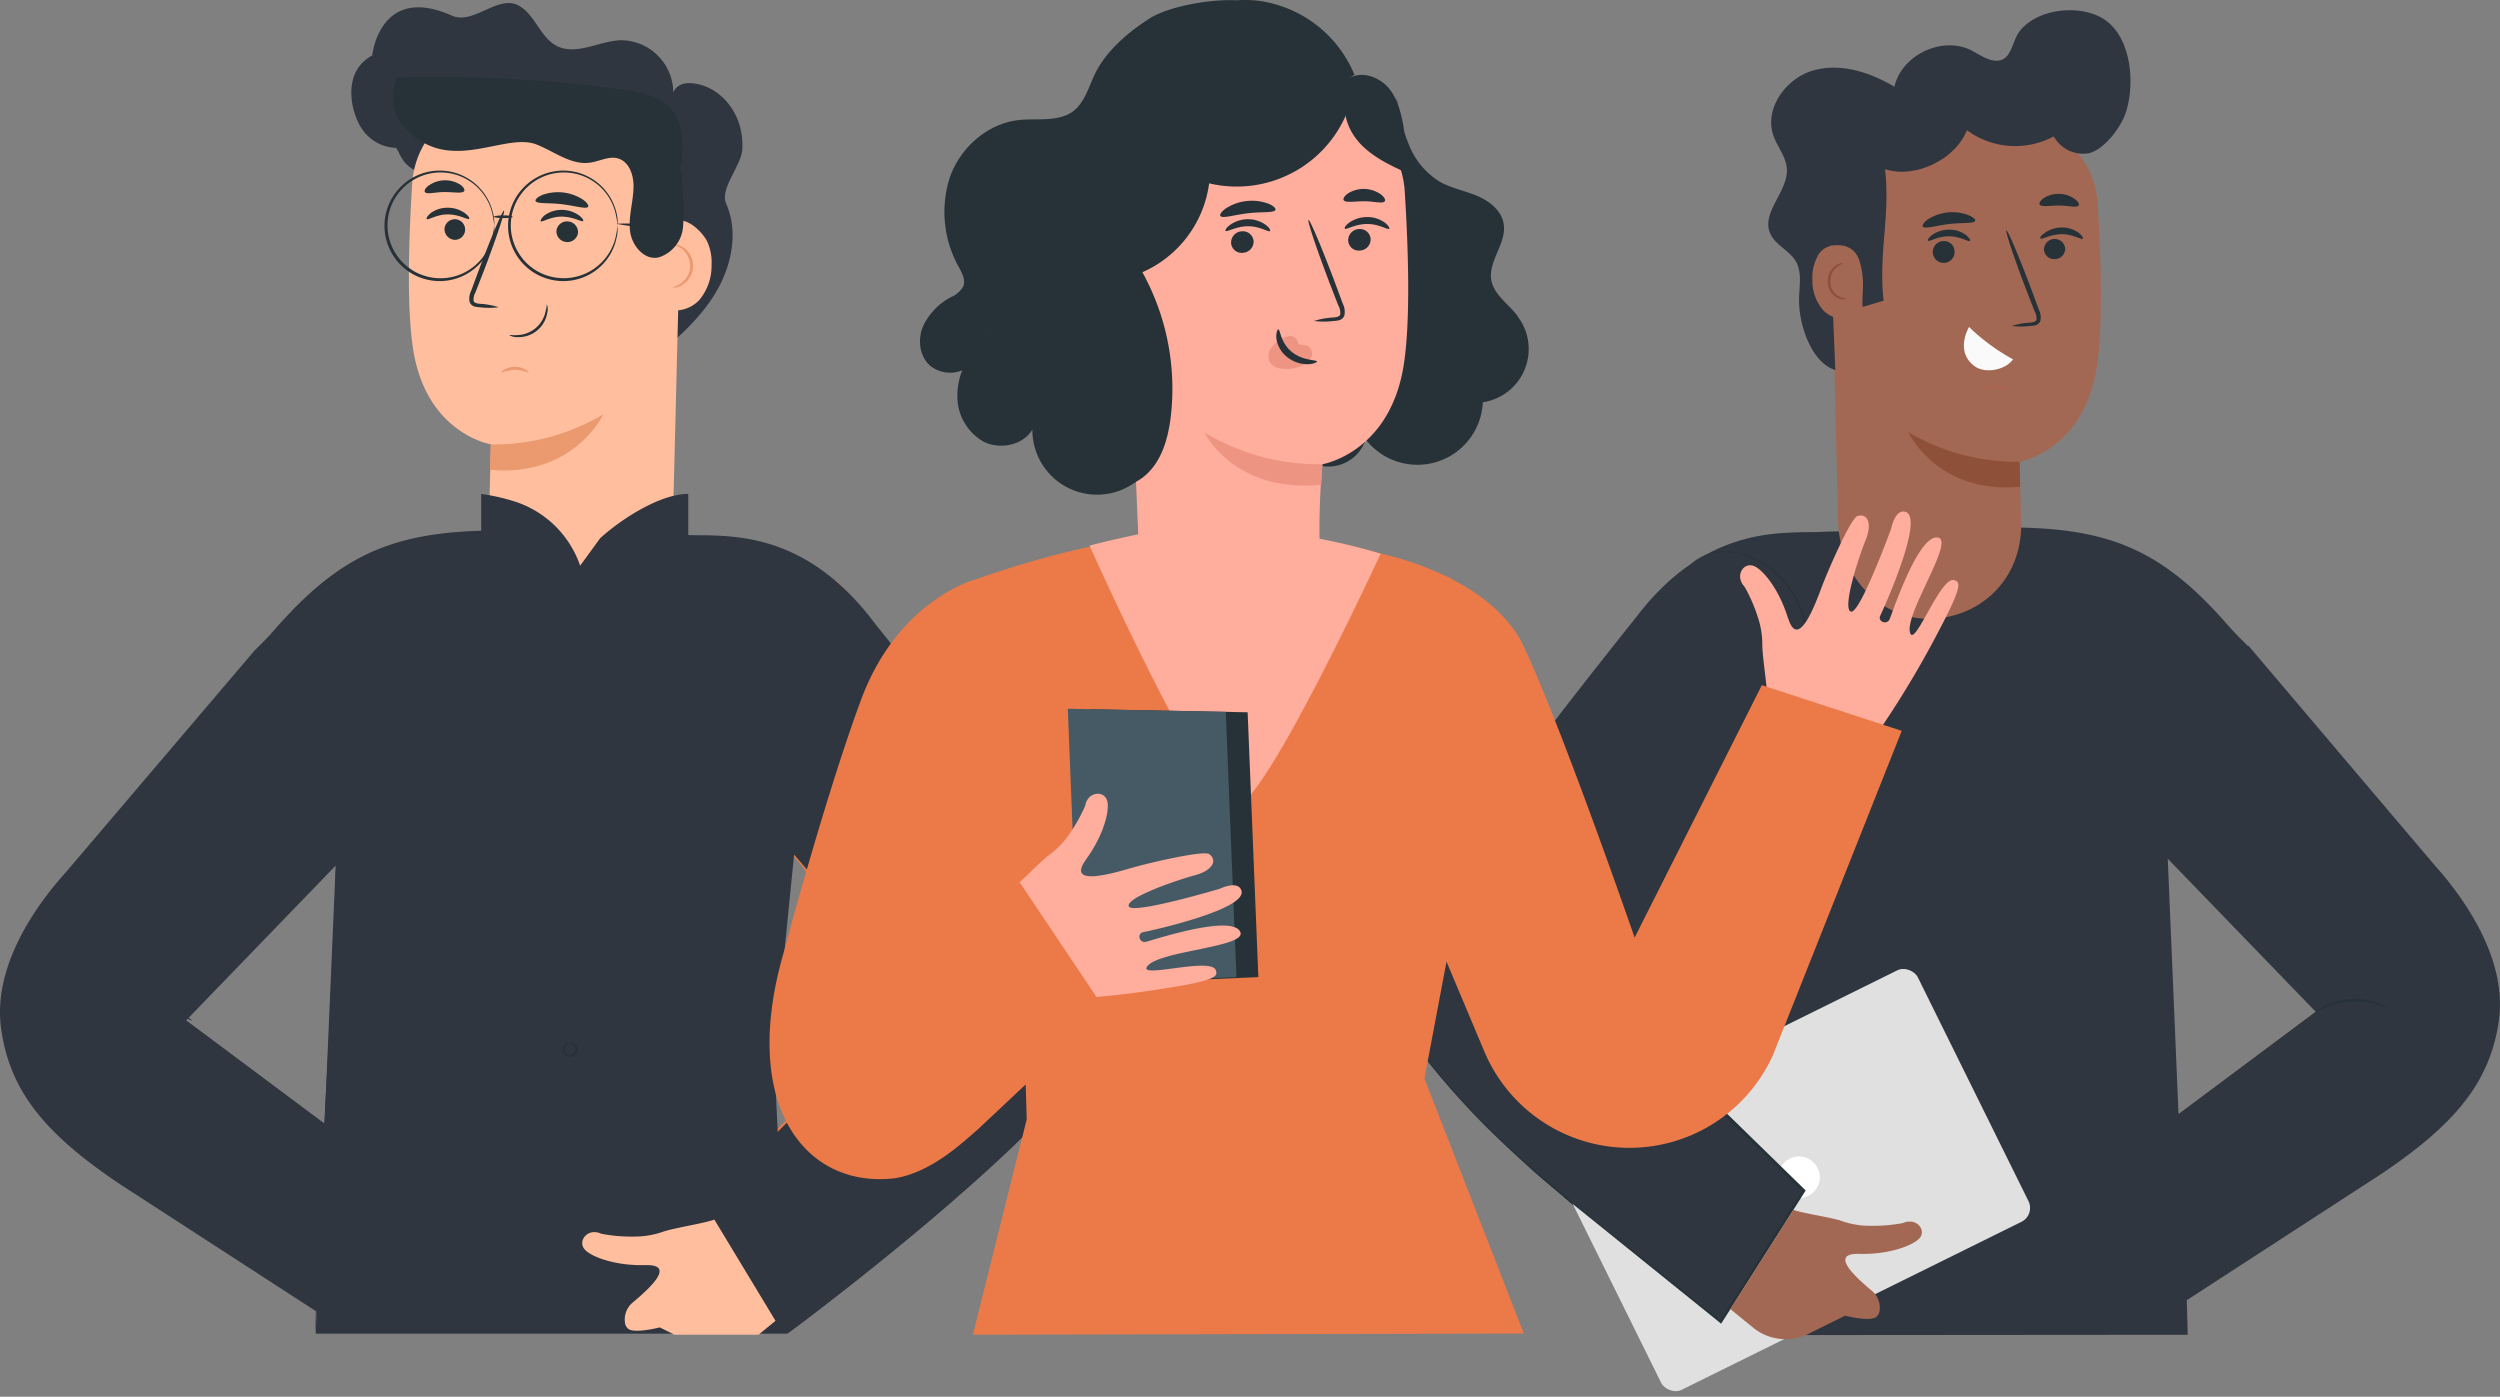 <svg xmlns="http://www.w3.org/2000/svg" width="556.818" height="311.086" viewBox="0 0 556.818 311.086">
  <rect x="0" y="0" width="556.818" height="311.086" fill="#808080" stroke="none"/>
  <g id="About_us_page-pana_1_" data-name="About us page-pana (1)" transform="translate(-183.019 -211.733)">
    <g id="freepik--character-1--inject-4" transform="translate(183.019 212.412)">
      <path id="Path_6919" data-name="Path 6919" d="M236.906,244.829c-.2,3.76-5.1,8.774-3.585,12.218,2.788,6.349,1.171,13.952-2.437,19.915s-9.008,10.543-14.315,14.971a119.886,119.886,0,0,0-2.4-27.588c-.586-2.835-1.546-6-4.135-7.286-3.362-1.663-7.626.738-11.07-.738-3.667-1.593-4.4-6.607-7.5-9.137-2.8-2.284-6.912-2.038-10.344-.89s-6.584,3.081-10.11,3.866-7.778.082-9.735-2.964c-1.171-1.874-.34-.726-1.488-2.636,0,0-6.876.234-9.243-7.767,0,0-3.233-8.891,3.924-12.816,0,0,1.628-16.072,17.783-8.844,4.686,2.085,10.145-4.616,14.678-2.343,3.772,1.909,4.885,7.158,8.657,9.079,4.334,2.2,9.372-1.078,14.221-1.277a11.715,11.715,0,0,1,11.715,11.715s.761-3.21,6.021-1.8S237.281,237.5,236.906,244.829Z" transform="translate(-71.567 -212.313)" fill="#2f3640"/>
      <path id="Path_6920" data-name="Path 6920" d="M228.177,267.527a11.363,11.363,0,0,0-.984-5.3c-.679-1.371-3.221-4.487-6.01-4.686l.41-16.553a6.6,6.6,0,0,0-5.857-6.677L183.3,230.9a19.762,19.762,0,0,0-21.8,18.415c-.785,12.476-1.253,27.74.223,37.041,2.975,18.743,17.314,21.086,17.314,21.086l-.351,13.073c-.551,13.929,9.875,22.316,20.629,22.316s20.688-9.29,20.372-23.078l1.054-42.172a7.38,7.38,0,0,0,4.744-2.343A11.844,11.844,0,0,0,228.177,267.527Z" transform="translate(-69.691 -209.145)" fill="#ffbe9d"/>
      <path id="Path_6921" data-name="Path 6921" d="M167.53,255.588a2.413,2.413,0,0,0,2.343,2.425,2.3,2.3,0,1,0-2.343-2.425Z" transform="translate(-68.53 -205.266)" fill="#263238"/>
      <path id="Path_6922" data-name="Path 6922" d="M164.178,253.749c.293.316,2.109-1.031,4.686-1.031s4.475,1.3,4.756.984c.129-.141-.176-.7-1-1.3a6.56,6.56,0,0,0-3.807-1.171,6.232,6.232,0,0,0-3.737,1.171C164.3,253.046,163.979,253.608,164.178,253.749Z" transform="translate(-69.114 -205.641)" fill="#263238"/>
      <path id="Path_6923" data-name="Path 6923" d="M188.81,256a2.4,2.4,0,0,0,2.343,2.425,2.343,2.343,0,0,0,2.472-2.167,2.4,2.4,0,0,0-2.343-2.425A2.343,2.343,0,0,0,188.81,256Z" transform="translate(-64.881 -205.195)" fill="#263238"/>
      <path id="Path_6924" data-name="Path 6924" d="M185.846,254.159c.293.316,2.109-1.031,4.686-1.019s4.475,1.289,4.756.972c.129-.141-.164-.7-1-1.3a6.56,6.56,0,0,0-3.807-1.171,6.314,6.314,0,0,0-3.737,1.171C185.963,253.456,185.694,254.018,185.846,254.159Z" transform="translate(-65.396 -205.57)" fill="#263238"/>
      <path id="Path_6925" data-name="Path 6925" d="M178.787,273.288a17.748,17.748,0,0,0-4.194-.761c-.656-.059-1.277-.2-1.394-.644a3.432,3.432,0,0,1,.445-1.956l1.945-5c2.718-7.158,4.686-13.038,4.381-13.144s-2.718,5.6-5.424,12.757c-.656,1.757-1.277,3.444-1.863,5.049a3.831,3.831,0,0,0-.351,2.589,1.663,1.663,0,0,0,1.089.961,4.686,4.686,0,0,0,1.171.164,16.189,16.189,0,0,0,4.194-.012Z" transform="translate(-67.721 -205.546)" fill="#263238"/>
      <path id="Path_6926" data-name="Path 6926" d="M176.332,297.209A47.655,47.655,0,0,0,201.4,290.52s-6.49,14.057-25.221,12.335Z" transform="translate(-67.047 -198.904)" fill="#eb996e"/>
      <path id="Path_6927" data-name="Path 6927" d="M184.842,250.215c.258.7,2.835.375,5.857.738s5.482,1.171,5.857.562c.176-.3-.246-.961-1.23-1.64a10.248,10.248,0,0,0-8.95-1C185.3,249.336,184.736,249.887,184.842,250.215Z" transform="translate(-65.564 -206.148)" fill="#263238"/>
      <path id="Path_6928" data-name="Path 6928" d="M163.82,248.633c.457.586,2.226,0,4.37,0s3.948.387,4.37-.223c.187-.3-.105-.89-.89-1.441a6.338,6.338,0,0,0-7.029.223C163.867,247.743,163.62,248.341,163.82,248.633Z" transform="translate(-69.177 -206.535)" fill="#263238"/>
      <path id="Path_6929" data-name="Path 6929" d="M178.32,282.815c0-.059.176-.375.7-.7a4.534,4.534,0,0,1,2.343-.633,4.591,4.591,0,0,1,2.343.609c.527.328.761.633.715.691a11.361,11.361,0,0,0-3.022-.679,10.378,10.378,0,0,0-3.081.715Z" transform="translate(-66.68 -200.454)" fill="#eb996e"/>
      <path id="Path_6930" data-name="Path 6930" d="M210.87,267.794a15.043,15.043,0,0,0,1.781-.867,4.8,4.8,0,0,0,2.167-3.842,4.909,4.909,0,0,0-1.945-3.995,4.111,4.111,0,0,0-1.781-.691c-.059-.07.867-.387,2.027.328a5.072,5.072,0,0,1,2.343,4.358,4.814,4.814,0,0,1-.867,2.683,5,5,0,0,1-1.687,1.535A2.917,2.917,0,0,1,210.87,267.794Z" transform="translate(-61.099 -204.434)" fill="#eb996e"/>
      <path id="Path_6931" data-name="Path 6931" d="M158.435,227.189c-3.022,8.083,4.159,13.94,9.758,15.229,7.825,1.827,16.143-3.116,21.5-1.019,3.995,1.57,7.767,4.686,12.007,4.041,2.062-.3,4.1-1.488,6.1-.949,2.565.7,3.608,3.819,3.514,6.478-.07,3.28-1.171,6.537-.761,9.793s3.315,6.619,6.49,5.752a7.8,7.8,0,0,0,5.318-7.029c.375-4.51-.457-9.875-.234-14.4.2-3.983.211-8.364-2.343-11.445s-6.865-3.913-10.836-4.451a301.506,301.506,0,0,0-50.56-2.671" transform="translate(-70.212 -209.902)" fill="#263238"/>
      <path id="Path_6935" data-name="Path 6935" d="M180.58,256.434a25.981,25.981,0,0,0-.492-2.917,11.829,11.829,0,0,0-21.016-4.088,11.715,11.715,0,0,0,0,13.882,10.743,10.743,0,0,0,2.483,2.507,10.894,10.894,0,0,0,2.964,1.6,11.808,11.808,0,0,0,11.176-1.64,12.066,12.066,0,0,0,4.393-6.5,26.6,26.6,0,0,0,.492-2.905,9.3,9.3,0,0,1-.258,2.964,12.007,12.007,0,0,1-4.428,6.888,12.218,12.218,0,0,1-11.621,1.827,11.352,11.352,0,0,1-3.128-1.663,11.713,11.713,0,0,1-2.612-2.612,12.242,12.242,0,0,1,0-14.6,12.269,12.269,0,0,1,12.207-4.791,12.2,12.2,0,0,1,9.524,9.114A9.371,9.371,0,0,1,180.58,256.434Z" transform="translate(-70.486 -206.85)" fill="#263238"/>
      <path id="Path_6936" data-name="Path 6936" d="M204.01,256.434a22.922,22.922,0,0,0-.492-2.917,11.833,11.833,0,0,0-21.016-4.088,11.715,11.715,0,0,0,0,13.882,10.964,10.964,0,0,0,2.483,2.507,11.129,11.129,0,0,0,2.975,1.6,11.89,11.89,0,0,0,15.533-8.083,23.423,23.423,0,0,0,.492-2.905,8.891,8.891,0,0,1-.258,2.964,11.972,11.972,0,0,1-4.334,6.83,12.218,12.218,0,0,1-11.621,1.827,11.352,11.352,0,0,1-3.128-1.663,11.808,11.808,0,0,1-2.624-2.612,12.289,12.289,0,0,1,0-14.6,12.488,12.488,0,0,1,5.752-4.288,12.347,12.347,0,0,1,6.466-.5,12.207,12.207,0,0,1,9.512,9.114A8.962,8.962,0,0,1,204.01,256.434Z" transform="translate(-66.457 -206.85)" fill="#263238"/>
      <path id="Path_6937" data-name="Path 6937" d="M181.042,252.962h0v.117h0v-.211h0v.234a7.979,7.979,0,0,1-1.968.187c-1.171,0-2.144-.141-2.144-.3s.961-.3,2.144-.3a7.427,7.427,0,0,1,1.968.187v.234h0v-.211h0v.117h0Z" transform="translate(-66.918 -205.393)" fill="#263238"/>
      <path id="Path_6938" data-name="Path 6938" d="M214.943,255.342a43.634,43.634,0,0,1-7.38-.223,43.984,43.984,0,0,1-7.333-.832,46.788,46.788,0,0,1,7.38.223A45.527,45.527,0,0,1,214.943,255.342Z" transform="translate(-62.923 -205.126)" fill="#263238"/>
      <path id="Path_6939" data-name="Path 6939" d="M188.228,269.59a3.175,3.175,0,0,1,.082,1.886,6.455,6.455,0,0,1-6.63,5.424,3.163,3.163,0,0,1-1.839-.457c0-.094.726.094,1.839,0a6.619,6.619,0,0,0,6.209-5.072A13.419,13.419,0,0,0,188.228,269.59Z" transform="translate(-66.419 -202.493)" fill="#263238"/>
      <path id="Path_6940" data-name="Path 6940" d="M148.143,341.38a1.568,1.568,0,0,1,0,.375v1.1c0,1.007,0,2.437.059,4.241,0,3.714,0,9.02.082,15.569,0,13.144-.4,31.3-1.417,51.333s-2.073,38.131-2.788,51.3c-.328,6.525-.6,11.832-.785,15.545q-.141,2.706-.211,4.217c0,.457-.059.82-.07,1.1a1.922,1.922,0,0,1,0,.375,1.335,1.335,0,0,1,0-.375v-1.1c0-1.007.059-2.425.105-4.229.105-3.678.293-9,.586-15.557.551-13.132,1.617-31.266,2.612-51.3s1.535-38.178,1.6-51.321c0-6.537.082-11.843.105-15.557,0-1.8,0-3.233.059-4.241v-1.1A1.57,1.57,0,0,1,148.143,341.38Z" transform="translate(-72.736 -190.184)" fill="#263238"/>
      <path id="Path_6941" data-name="Path 6941" d="M248.862,325.134c-6.3-7.275-18.614-8.341-24.073-4.393S216.3,331.39,215.745,338.1s1.171,13.448,3.725,19.669c4.112,9.981,10.192,18.064,19.27,28.349l23.429,30.716-45.16,44.093,18.743,29.532,38.389-30.926,31.746-33.644" transform="translate(-60.281 -194.111)" fill="#ec7a49"/>
      <path id="Path_6942" data-name="Path 6942" d="M104.61,405.3a7.357,7.357,0,0,1,2.437-1.171,17.244,17.244,0,0,1,6.455-.879,17.443,17.443,0,0,1,6.338,1.57,7.287,7.287,0,0,1,2.343,1.429c0,.082-.937-.433-2.46-1.031a19.985,19.985,0,0,0-6.2-1.359,20.348,20.348,0,0,0-6.3.679C105.594,404.976,104.657,405.4,104.61,405.3Z" transform="translate(-79.318 -179.58)" fill="#263238"/>
      <path id="Path_6943" data-name="Path 6943" d="M277.68,334.235h0c-15.756-20.9-32.719-19.177-41.364-19.423V305.64c-6.384,0-15.112,5.752-19.622,9.864l-4.463,6.127h0a22.75,22.75,0,0,0-14.573-14.3,45,45,0,0,0-7.462-1.687v8.2c-21.18.6-32.508,6.384-46.659,22.761-.726.844-2.167,2.284-3.819,3.913h0l-41.868,49.2c-8.552,9.465-16.4,22.492-14.561,35.144h0c2,14.245,10.309,23.617,26.205,34.359l44.047,28.548-.211,4.908H258.445s71.283-52.586,73.028-72.068C332.832,405.214,308.279,372.589,277.68,334.235ZM155.31,445.886l-30.821-23,33.293-34.452Zm100.932,1.828-.832-17.021,4.475-44.714c8.786,10.075,25.046,30.071,25.046,33.058Z" transform="translate(-83.019 -196.312)" fill="#2f3640"/>
      <path id="Path_6956" data-name="Path 6956" d="M210.988,467.626l3.257,1.628h18.743l3.784-3.093L223.136,443.6c-1.675.738-9.032,1.886-11.41,2.718a19.082,19.082,0,0,1-6.384,1.078,34.737,34.737,0,0,1-7.228-.6l-.515-.164a2.589,2.589,0,0,0-1.007-.211c-2.027-.176-3.632,1.945-2.5,3.62s6.677,3.913,13.753,3.714h.34c6.209,0,.515,5.2-3.175,8.294a4.9,4.9,0,0,0-1.781,4.44,2.085,2.085,0,0,0,.832,1.523C205.634,469.009,210.988,467.626,210.988,467.626Z" transform="translate(-64.04 -172.658)" fill="#ffbe9d"/>
      <path id="Path_6960" data-name="Path 6960" d="M191.463,410.016c-.059-.059.609-.34,1.335.293a1.722,1.722,0,0,1,.562,1.476,1.64,1.64,0,0,1-1.417,1.347,1.675,1.675,0,0,1-1.781-.808,1.769,1.769,0,0,1,.07-1.593c.48-.832,1.171-.773,1.171-.7a2.028,2.028,0,0,0-.773.89,1.335,1.335,0,0,0,0,1.171,1.171,1.171,0,0,0,2.144-.363,1.336,1.336,0,0,0-.328-1.078C192.014,410.016,191.463,410.1,191.463,410.016Z" transform="translate(-64.676 -178.435)" fill="#263238"/>
    </g>
    <g id="freepik--character-3--inject-4" transform="translate(493.986 214.003)">
      <path id="Path_6991" data-name="Path 6991" d="M679.644,387.1l-41.329-48.732-.094.094c-1.628-1.6-3.057-3.034-3.784-3.866C620.123,318,608.748,312.335,586.83,312.03h0l-42.594.914c-7.919.656-25.889-2.729-42.512,19.306h0c-30.282,37.943-54.566,70.217-53.2,85.446,1.722,19.27,75.219,74.212,75.219,74.212l101.026-.082-.211-7.7,43.59-28.291c15.721-10.625,23.933-19.915,25.924-33.972C695.822,409.354,688.067,396.468,679.644,387.1ZM494.554,416.1c0-2.964,15.932-21.648,24.6-31.629l4.51,43.145-.773,16.857Zm128.169,26.557-2.4-56.862h0l32.941,34.078Z" transform="translate(-448.473 -196.807)" fill="#2f3640"/>
      <rect id="Rectangle_5573" data-name="Rectangle 5573" width="91.315" height="62.497" rx="3.42" transform="matrix(0.896, -0.443, 0.443, 0.896, 32.85, 252.789)" fill="#e0e0e0"/>
      <path id="Path_6992" data-name="Path 6992" d="M523.324,432.29a4.627,4.627,0,1,1-1.534,6.361A4.627,4.627,0,0,1,523.324,432.29Z" transform="translate(-436.019 -176.304)" fill="#fff"/>
      <path id="Path_6994" data-name="Path 6994" d="M514.028,319.064c5.389-3.924,11.656-2.741,17.056,1.171s8.4,10.543,8.938,17.185-1.171,13.3-3.69,19.458c-4.065,9.875-10.074,17.865-19.06,28.033l-23.148,30.4,44.691,43.625L520.3,488.151l-37.416-30.118C470.1,447.244,459.228,436.209,451.25,424.8" transform="translate(-447.997 -196.015)" fill="#2f3640"/>
      <path id="Path_6995" data-name="Path 6995" d="M451.24,424.852l.269.351.785,1.054c.691.925,1.722,2.343,3.116,4.053a162.82,162.82,0,0,0,12.886,14.28q4.393,4.375,9.993,9.372c3.725,3.327,7.919,6.619,12.371,10.192l29.755,23.874-.41.07c5.752-9.079,12-18.942,18.5-29.228v.375l-23.054-22.492-21.625-21.086-.187-.176.152-.211c8.2-10.719,15.955-20.91,23.171-30.387h0A151.456,151.456,0,0,0,529.2,369.524a69.925,69.925,0,0,0,8.048-15.8,40.015,40.015,0,0,0,2.624-15.557,25.607,25.607,0,0,0-3.948-12.581,20.359,20.359,0,0,0-7.942-7.122,14.749,14.749,0,0,0-7.72-1.71,11.9,11.9,0,0,0-4.744,1.406c-1.007.539-1.476.9-1.488.879l.351-.269a8.779,8.779,0,0,1,1.089-.691,11.9,11.9,0,0,1,4.78-1.5,14.807,14.807,0,0,1,7.849,1.663,20.359,20.359,0,0,1,8.095,7.158,25.913,25.913,0,0,1,4.077,12.769,40.52,40.52,0,0,1-2.484,15.545,70.147,70.147,0,0,1-8.06,15.943,152.4,152.4,0,0,1-12.242,15.44h0c-7.216,9.477-14.983,19.68-23.136,30.458v-.4l21.637,21.086,23.042,22.5.176.176-.129.2c-6.513,10.285-12.769,20.137-18.532,29.2l-.164.269-.246-.2-29.7-23.956c-4.44-3.585-8.657-6.912-12.347-10.238s-7.029-6.455-9.969-9.372A157.862,157.862,0,0,1,455.293,430.4c-1.371-1.757-2.343-3.163-3.046-4.112-.328-.457-.574-.82-.75-1.078S451.24,424.852,451.24,424.852Z" transform="translate(-447.998 -196.033)" fill="#263238"/>
      <path id="Path_6996" data-name="Path 6996" d="M639.342,403.706A17.35,17.35,0,0,1,637,402.98a16.2,16.2,0,0,0-11.4.6,18.753,18.753,0,0,1-2.261.972,6.888,6.888,0,0,1,2.074-1.371,14.479,14.479,0,0,1,11.714-.609A7.111,7.111,0,0,1,639.342,403.706Z" transform="translate(-418.491 -181.447)" fill="#263238"/>
      <path id="Path_6997" data-name="Path 6997" d="M537.549,465.331l-8.13,4.042a11.457,11.457,0,0,1-12.347-1.382L512,463.855l14.057-22.105c1.652.715,8.446,1.675,10.789,2.507a18.742,18.742,0,0,0,6.314,1.054,34.943,34.943,0,0,0,7.158-.586c.152-.059.363-.105.5-.164a2.344,2.344,0,0,1,1.007-.176c2-.187,3.6,1.921,2.472,3.514s-6.607,3.866-13.612,3.667h-.328c-6.15,0-.5,5.143,3.139,8.2a4.826,4.826,0,0,1,1.757,4.393,2.038,2.038,0,0,1-.82,1.511C542.844,466.7,537.549,465.331,537.549,465.331Z" transform="translate(-437.581 -174.566)" fill="#a36853"/>
      <path id="Path_6998" data-name="Path 6998" d="M553.136,345.63c-10.777,0-20.465-9.184-20.372-22.867L530.82,244.85h.223a6.513,6.513,0,0,1,5.857-6.607l32.121-3.4a19.552,19.552,0,0,1,21.567,18.228c.773,12.335,1.242,27.435-.223,36.643-2.975,18.544-17.162,20.91-17.162,20.91l.34,12.886c.551,13.776-9.77,22.07-20.407,22.07Z" transform="translate(-434.354 -210.059)" fill="#a36853"/>
      <path id="Path_6999" data-name="Path 6999" d="M576.373,259.314a2.343,2.343,0,0,1-2.284,2.343,2.261,2.261,0,0,1-2.448-2.144,2.372,2.372,0,0,1,4.733-.2Z" transform="translate(-427.355 -206.213)" fill="#263238"/>
      <path id="Path_7000" data-name="Path 7000" d="M580.383,257.487c-.293.316-2.085-1.019-4.686-1.007s-4.416,1.277-4.686.972.164-.7.984-1.3a6.572,6.572,0,0,1,3.76-1.171,6.3,6.3,0,0,1,3.7,1.171C580.278,256.8,580.547,257.346,580.383,257.487Z" transform="translate(-427.477 -206.588)" fill="#263238"/>
      <path id="Path_7001" data-name="Path 7001" d="M555.331,259.714a2.43,2.43,0,1,1-2.448-2.144A2.343,2.343,0,0,1,555.331,259.714Z" transform="translate(-430.973 -206.144)" fill="#263238"/>
      <path id="Path_7002" data-name="Path 7002" d="M558.946,257.9c-.293.316-2.1-1.019-4.686-1.019s-4.428,1.289-4.686.972c-.141-.129.164-.691.984-1.289a6.478,6.478,0,0,1,3.76-1.171,6.3,6.3,0,0,1,3.7,1.171C558.829,257.194,559.1,257.756,558.946,257.9Z" transform="translate(-431.144 -206.518)" fill="#263238"/>
      <path id="Path_7003" data-name="Path 7003" d="M565.665,276.827a16.331,16.331,0,0,1,4.147-.75c.656-.07,1.277-.2,1.382-.644a3.328,3.328,0,0,0-.433-1.933c-.621-1.581-1.253-3.233-1.933-4.967-2.683-7.029-4.615-12.886-4.334-13s2.694,5.541,5.365,12.617c.656,1.745,1.265,3.409,1.851,5a3.749,3.749,0,0,1,.34,2.565,1.664,1.664,0,0,1-1.066.949,4.579,4.579,0,0,1-1.113.152A17.045,17.045,0,0,1,565.665,276.827Z" transform="translate(-428.585 -206.494)" fill="#263238"/>
      <path id="Path_7004" data-name="Path 7004" d="M570.63,300.489a47.162,47.162,0,0,1-24.8-6.619s6.419,13.929,24.94,12.195Z" transform="translate(-431.781 -199.92)" fill="#8f5039"/>
      <path id="Path_7005" data-name="Path 7005" d="M560.262,253.99c-.246.7-2.8.363-5.8.726s-5.424,1.171-5.857.562c-.187-.3.234-.961,1.171-1.628a10.133,10.133,0,0,1,8.856-.972C559.817,253.158,560.379,253.662,560.262,253.99Z" transform="translate(-431.312 -207.086)" fill="#263238"/>
      <path id="Path_7006" data-name="Path 7006" d="M579.483,251.19c-.445.586-2.214,0-4.323,0s-3.913.387-4.323-.223c-.187-.293.105-.867.879-1.417a5.951,5.951,0,0,1,3.514-.949,5.857,5.857,0,0,1,3.444,1.171C579.436,250.311,579.682,250.909,579.483,251.19Z" transform="translate(-427.502 -207.683)" fill="#263238"/>
      <path id="Path_7007" data-name="Path 7007" d="M533.02,266.163c3.151-.562,5.67.41,6.56,3.514,1.324,4.627.422,6.912.644,10.1l4.686-1.406c-1.171-10.672,1.488-18.568.328-29.286,6.513,2.109,15.463-1.921,18.24-8.669a18.134,18.134,0,0,0,19.329,1.359,7.45,7.45,0,0,0,7.954,3.725c3.514-1,7.24-6,8.259-9.547,1.827-6.384.937-15.545-4.241-19.7s-15.557-3.163-19.587,2.12c-1.593,2.085-1.781,5.939-4.346,6.466-2.284.469-4.358-1.171-6.443-2.249-6.5-3.221-15.487,1.054-17.092,8.13-5.436-3.245-12.019-5.365-18.1-3.62s-10.93,8.493-8.856,14.467c.855,2.507,2.788,4.686,3,7.3.41,5.1-5.7,9.711-3.749,14.432,1.089,2.647,4.287,3.819,5.728,6.291,1.617,2.765.609,6.256.75,9.454.211,5.342,2.952,13.249,8.071,14.772" transform="translate(-436.343 -213.671)" fill="#2f3640"/>
      <path id="Path_7008" data-name="Path 7008" d="M532.065,258.43a4.416,4.416,0,0,0-3.514,2.823,9.7,9.7,0,0,0-.949,4.557,10.18,10.18,0,0,0,2.226,6.794,5.857,5.857,0,0,0,6.607,1.675" transform="translate(-434.908 -205.996)" fill="#a36853"/>
      <path id="Path_7009" data-name="Path 7009" d="M534.762,269.7a2.179,2.179,0,0,1-1.781-.07,3.808,3.808,0,0,1-1.6-1.171,4.358,4.358,0,0,1-.855-2.343,4.417,4.417,0,0,1,.48-2.343,4.252,4.252,0,0,1,1.312-1.488c.961-.633,1.71-.6,1.7-.527a10.55,10.55,0,0,0-1.429.879,4.088,4.088,0,0,0-1.453,3.514,3.678,3.678,0,0,0,2.027,3.1A10.806,10.806,0,0,0,534.762,269.7Z" transform="translate(-434.407 -205.433)" fill="#8f5039"/>
      <path id="Path_7010" data-name="Path 7010" d="M558.917,282.721c2.343,1.6,6.771.761,8.434-1.617a45.149,45.149,0,0,1-9.793-7.2S554.231,279.429,558.917,282.721Z" transform="translate(-429.966 -203.344)" fill="#fafafa"/>
      <path id="Path_7011" data-name="Path 7011" d="M565.871,286.244a10.429,10.429,0,0,0-2.975-.7,11.129,11.129,0,0,0-2.975.668,1.848,1.848,0,0,1,.7-.679,4.569,4.569,0,0,1,4.557,0C565.707,285.869,565.941,286.185,565.871,286.244Z" transform="translate(-429.365 -201.455)" fill="#aa6550"/>
    </g>
    <g id="freepik--character-4--inject-4" transform="translate(354.416 211.733)">
      <path id="Path_7012" data-name="Path 7012" d="M545.267,357.125a216.626,216.626,0,0,0,13.46-22.726c4.838-9.231,4.018-9.7,2.858-10.11-3.116-1.113-9.126,15.9-9.922,11.445s9.723-19.915,6.419-20.9c-4.311-1.335-10.274,16.6-10.883,18.076s-2.753.574-2.12-.726c.9-1.863,9.875-21.766,5.646-23.113-2.343-.738-3.186,3.643-3.186,3.643s-7.029,19.27-9.008,18.568,1.757-12.171,3.292-15.943.387-6.01-1.8-5.354c-1.5.445-6.478,11.879-7.907,15.639s-5.178,14.175-7.45,7.439c0-.105-.082-.2-.129-.3-2.05-6.7-5.857-11.176-7.837-11.715s-3.421,1.64-2.6,3.514a2.343,2.343,0,0,0,.515.879c.105.117.211.293.316.422a35.137,35.137,0,0,1,2.858,6.584,19.082,19.082,0,0,1,1.019,6.326c0,2.5,1.171,9.758,1.078,11.55" transform="translate(-297.692 -195.059)" fill="#ffad9d"/>
      <path id="Path_7013" data-name="Path 7013" d="M550.348,347.008l-28.337,56.23s-16.025-46.354-24.671-64.793c-3.292-7.029-9.9-11.9-16.236-15.135v-.129l-1.324-.527a67.1,67.1,0,0,0-14.245-4.932c-29.9-8.563-58.057-5.576-90.659,5.857,0,0-16.928,4.545-25.139,26.627-7.38,19.915-15.662,50.372-17.08,55.761C322.5,440.15,337,459.187,357.187,456.844c8.317-1.312,15.393-8.2,18.521-10.871l10.672-10.028.234,7.767L374.63,491.683l122.7-.258-22.14-56.8,4.92-26.041,8.423,20.008a35.062,35.062,0,0,0,64.278.832L581.5,357.188Z" transform="translate(-329.33 -194.407)" fill="#ec7a49"/>
      <path id="Path_7025" data-name="Path 7025" d="M491.051,282.122c-2.015-2.636-5.213-4.686-5.857-7.907-.808-4.323,3.514-8.376,2.729-12.71-.515-2.964-3.245-5.049-6.033-6.2s-5.857-1.7-8.411-3.233a17,17,0,0,1-6.712-8.27,28.276,28.276,0,0,1-1-2.847,30.206,30.206,0,0,0-1.417-6.08c-.105-.515-.2-1.031-.293-1.546l.129,1.171a12.311,12.311,0,0,0-1.523-2.741c-2.144-2.858-6.431-4.452-9.372-2.448l1.406-.937a27.049,27.049,0,0,0-20.887-16.4,25.011,25.011,0,0,0-5.3-.176c-6.314-.328-15.44,1.511-19.294,3.96-4.92,3.116-9.957,7.392-12.429,12.675-1.324,2.847-2.226,6.138-4.686,8.036-3.35,2.53-8.048,1.546-12.23,2.015-6.888.785-12.886,6.068-15.229,12.593a25.1,25.1,0,0,0,1.921,20.114c.726,1.347,1.581,2.905,1.007,4.323a5.435,5.435,0,0,1-2.636,2.343,14.163,14.163,0,0,0-6.373,6.666c-1.171,2.917-.726,6.607,1.64,8.669a7.122,7.122,0,0,0,7.146,1.019,15.545,15.545,0,0,0-1.089,5.541,11.6,11.6,0,0,0,5.752,10.3c3.667,1.91,8.8.9,10.953-2.624a14.409,14.409,0,0,0,22.258,12.16c1.734-1.171,3.514-2.718,5.564-2.343s3.21,2.343,4.616,3.772c3.749,3.9,10.145,4.346,15.077,2.132s8.563-6.642,11.176-11.375a8.716,8.716,0,0,0,15.545-2.179,14.573,14.573,0,0,0,26.088-8.27,11.972,11.972,0,0,0,7.767-19.106Zm-117.813,3.62v-.07l.117-.059Z" transform="translate(-324.424 -211.733)" fill="#263238"/>
      <path id="Path_7026" data-name="Path 7026" d="M442.029,311.734s15.006-2.483,18.111-22.058c1.546-9.735,1.054-25.69.234-38.728a20.676,20.676,0,0,0-22.8-19.27l-33.972,3.6a6.888,6.888,0,0,0-6.162,7.029l3.573,85.024c-2.472.527-8.083,1.745-10.836,2.542,0,0,26.264,58.7,32.7,58.022s32.133-56.23,32.133-56.23a134.285,134.285,0,0,0-13.612-3.339,161.9,161.9,0,0,1,.633-16.588Z" transform="translate(-318.897 -208.333)" fill="#ffad9d"/>
      <path id="Path_7027" data-name="Path 7027" d="M444.352,257.542a2.507,2.507,0,0,1-2.413,2.53,2.343,2.343,0,0,1-2.589-2.261,2.507,2.507,0,0,1,2.413-2.53,2.4,2.4,0,0,1,2.589,2.261Z" transform="translate(-310.467 -204.268)" fill="#263238"/>
      <path id="Path_7028" data-name="Path 7028" d="M448.6,255.612c-.316.328-2.214-1.078-4.92-1.066s-4.686,1.359-4.967,1.031c-.152-.152.164-.738,1.031-1.371A7.029,7.029,0,0,1,443.741,253a6.654,6.654,0,0,1,3.913,1.265C448.427,254.874,448.755,255.472,448.6,255.612Z" transform="translate(-310.582 -204.658)" fill="#263238"/>
      <path id="Path_7029" data-name="Path 7029" d="M422.1,257.972a2.507,2.507,0,0,1-2.425,2.53,2.343,2.343,0,0,1-2.589-2.261,2.507,2.507,0,0,1,2.425-2.53,2.4,2.4,0,0,1,2.589,2.261Z" transform="translate(-314.284 -204.194)" fill="#263238"/>
      <path id="Path_7030" data-name="Path 7030" d="M425.932,256.046c-.3.328-2.214-1.078-4.908-1.066s-4.686,1.359-4.979,1.031c-.141-.152.176-.738,1.043-1.371a6.959,6.959,0,0,1,3.983-1.23,6.677,6.677,0,0,1,3.913,1.265C425.8,255.273,426.084,255.905,425.932,256.046Z" transform="translate(-314.468 -204.588)" fill="#263238"/>
      <path id="Path_7031" data-name="Path 7031" d="M433.034,276.054a17.686,17.686,0,0,1,4.393-.785c.679-.07,1.335-.211,1.453-.679a3.514,3.514,0,0,0-.457-2.05c-.656-1.663-1.324-3.421-2.038-5.248-2.835-7.474-4.885-13.624-4.58-13.741s2.835,5.857,5.67,13.343l1.956,5.283a3.936,3.936,0,0,1,.351,2.706,1.71,1.71,0,0,1-1.171,1.008,5.181,5.181,0,0,1-1.171.164,17.865,17.865,0,0,1-4.4,0Z" transform="translate(-311.766 -204.564)" fill="#263238"/>
      <path id="Path_7032" data-name="Path 7032" d="M438.275,301.029A49.764,49.764,0,0,1,412.07,294s6.361,13.437,25.948,11.609Z" transform="translate(-315.144 -197.628)" fill="#ed9482"/>
      <path id="Path_7033" data-name="Path 7033" d="M426.729,276.5a5.307,5.307,0,0,1,1.98-.855,1.745,1.745,0,0,1,1.839.867,4.361,4.361,0,0,0,.281.679c.4.539,1.23.34,1.863.527a1.968,1.968,0,0,1,1.043,2.589,3.96,3.96,0,0,1-2.343,2.015,8.4,8.4,0,0,1-4.194.574,3.514,3.514,0,0,1-2.589-1.289,3.069,3.069,0,0,1,.2-3.35,8.937,8.937,0,0,1,2.683-2.343" transform="translate(-313.064 -200.78)" fill="#ed9482"/>
      <path id="Path_7034" data-name="Path 7034" d="M426.137,274.36c.433,0,.445,2.905,2.952,4.979s5.623,1.757,5.646,2.167c0,.187-.691.574-2.015.609a7.31,7.31,0,0,1-4.686-1.64,6.4,6.4,0,0,1-2.343-4.182C425.61,275.11,425.938,274.337,426.137,274.36Z" transform="translate(-312.811 -200.996)" fill="#263238"/>
      <path id="Path_7035" data-name="Path 7035" d="M427.323,251.926c-.269.726-2.964.387-6.127.761s-5.74,1.253-6.15.586c-.187-.3.258-1,1.289-1.71a10.766,10.766,0,0,1,9.372-1.031C426.854,251,427.44,251.575,427.323,251.926Z" transform="translate(-314.641 -205.189)" fill="#263238"/>
      <path id="Path_7036" data-name="Path 7036" d="M447.646,250.4c-.48.621-2.343,0-4.58,0s-4.123.41-4.557-.234c-.2-.3.105-.925.925-1.5a6.63,6.63,0,0,1,7.368.223C447.6,249.5,447.857,250.132,447.646,250.4Z" transform="translate(-310.621 -205.574)" fill="#263238"/>
      <path id="Path_7037" data-name="Path 7037" d="M450.844,230.49a26.545,26.545,0,0,1-32.121,20.348,25.222,25.222,0,0,1-14.866,19.8,53.723,53.723,0,0,1,6.314,32.227c-.574,4.686-1.945,9.688-5.506,12.886-5.436,4.873-14.6,3.69-19.821-1.394-5.014-4.885-6.783-12.523-5.365-19.376s5.717-12.886,11.117-17.291a12.406,12.406,0,0,1-6.4-21.274c1.535-1.453,3.514-2.53,4.686-4.3s1.359-3.737,2.027-5.623c1.745-4.932,6.15-8.341,10.344-11.48,3.514-2.647,7.45-5.412,11.879-5.4,2.343,0,4.686.82,7.029.5,3.221-.433,5.74-2.882,8.4-4.686a18.3,18.3,0,0,1,12.886-3.514c4.534.715,8.763,4.1,9.618,8.6" transform="translate(-320.813 -210.006)" fill="#263238"/>
      <path id="Path_7038" data-name="Path 7038" d="M438.948,230.987c-.691,3.784,1.171,7.661,4.006,10.309s6.338,4.288,9.84,5.857a44.609,44.609,0,0,0-5.072-10.543,14.9,14.9,0,0,0-9.512-6.42" transform="translate(-310.662 -208.569)" fill="#263238"/>
      <path id="Path_7040" data-name="Path 7040" d="M390.2,346.58l1.242,31.208,3.139,29.872,33.187-1.417-2.39-58.983Z" transform="translate(-318.894 -188.613)" fill="#263238"/>
      <path id="Path_7041" data-name="Path 7041" d="M386.04,346.49l1.242,31.313,3.139,29.872,33.187-1.417-2.39-59.076Z" transform="translate(-319.607 -188.629)" fill="#455a64"/>
      <path id="Path_7042" data-name="Path 7042" d="M384.8,408.558a216.5,216.5,0,0,0,26.276-2.812c10.285-1.652,10.18-2.577,9.817-3.76-.984-3.163-18.2,2.2-15.112-1.1s21.754-4.1,20.582-7.357c-1.511-4.252-19.446,1.7-20.992,2.085s-2.109-1.851-.691-2.132c2.038-.4,23.347-5.108,21.894-9.3-.8-2.343-4.815-.375-4.815-.375s-19.657,5.857-20.278,3.9,10.813-5.857,14.749-6.912,5.049-3.292,3.21-4.686c-1.253-.925-13.39,1.921-17.255,3.034s-14.456,4.323-10.426-1.535c.07-.094.117-.187.176-.281,4.135-5.646,5.436-11.375,4.686-13.3s-3.362-1.745-4.358,0a2.5,2.5,0,0,0-.4.937,2.32,2.32,0,0,1-.152.515,35.142,35.142,0,0,1-3.514,6.22,18.743,18.743,0,0,1-4.463,4.6c-2,1.464-7.029,6.83-8.61,7.778" transform="translate(-321.479 -185.857)" fill="#ffad9d"/>
      <path id="Path_7043" data-name="Path 7043" d="M378.555,379.48,396.1,405.674l-28.923,29.5.984-47.842Z" transform="translate(-322.841 -182.973)" fill="#ec7a49"/>
    </g>
  </g>
</svg>
